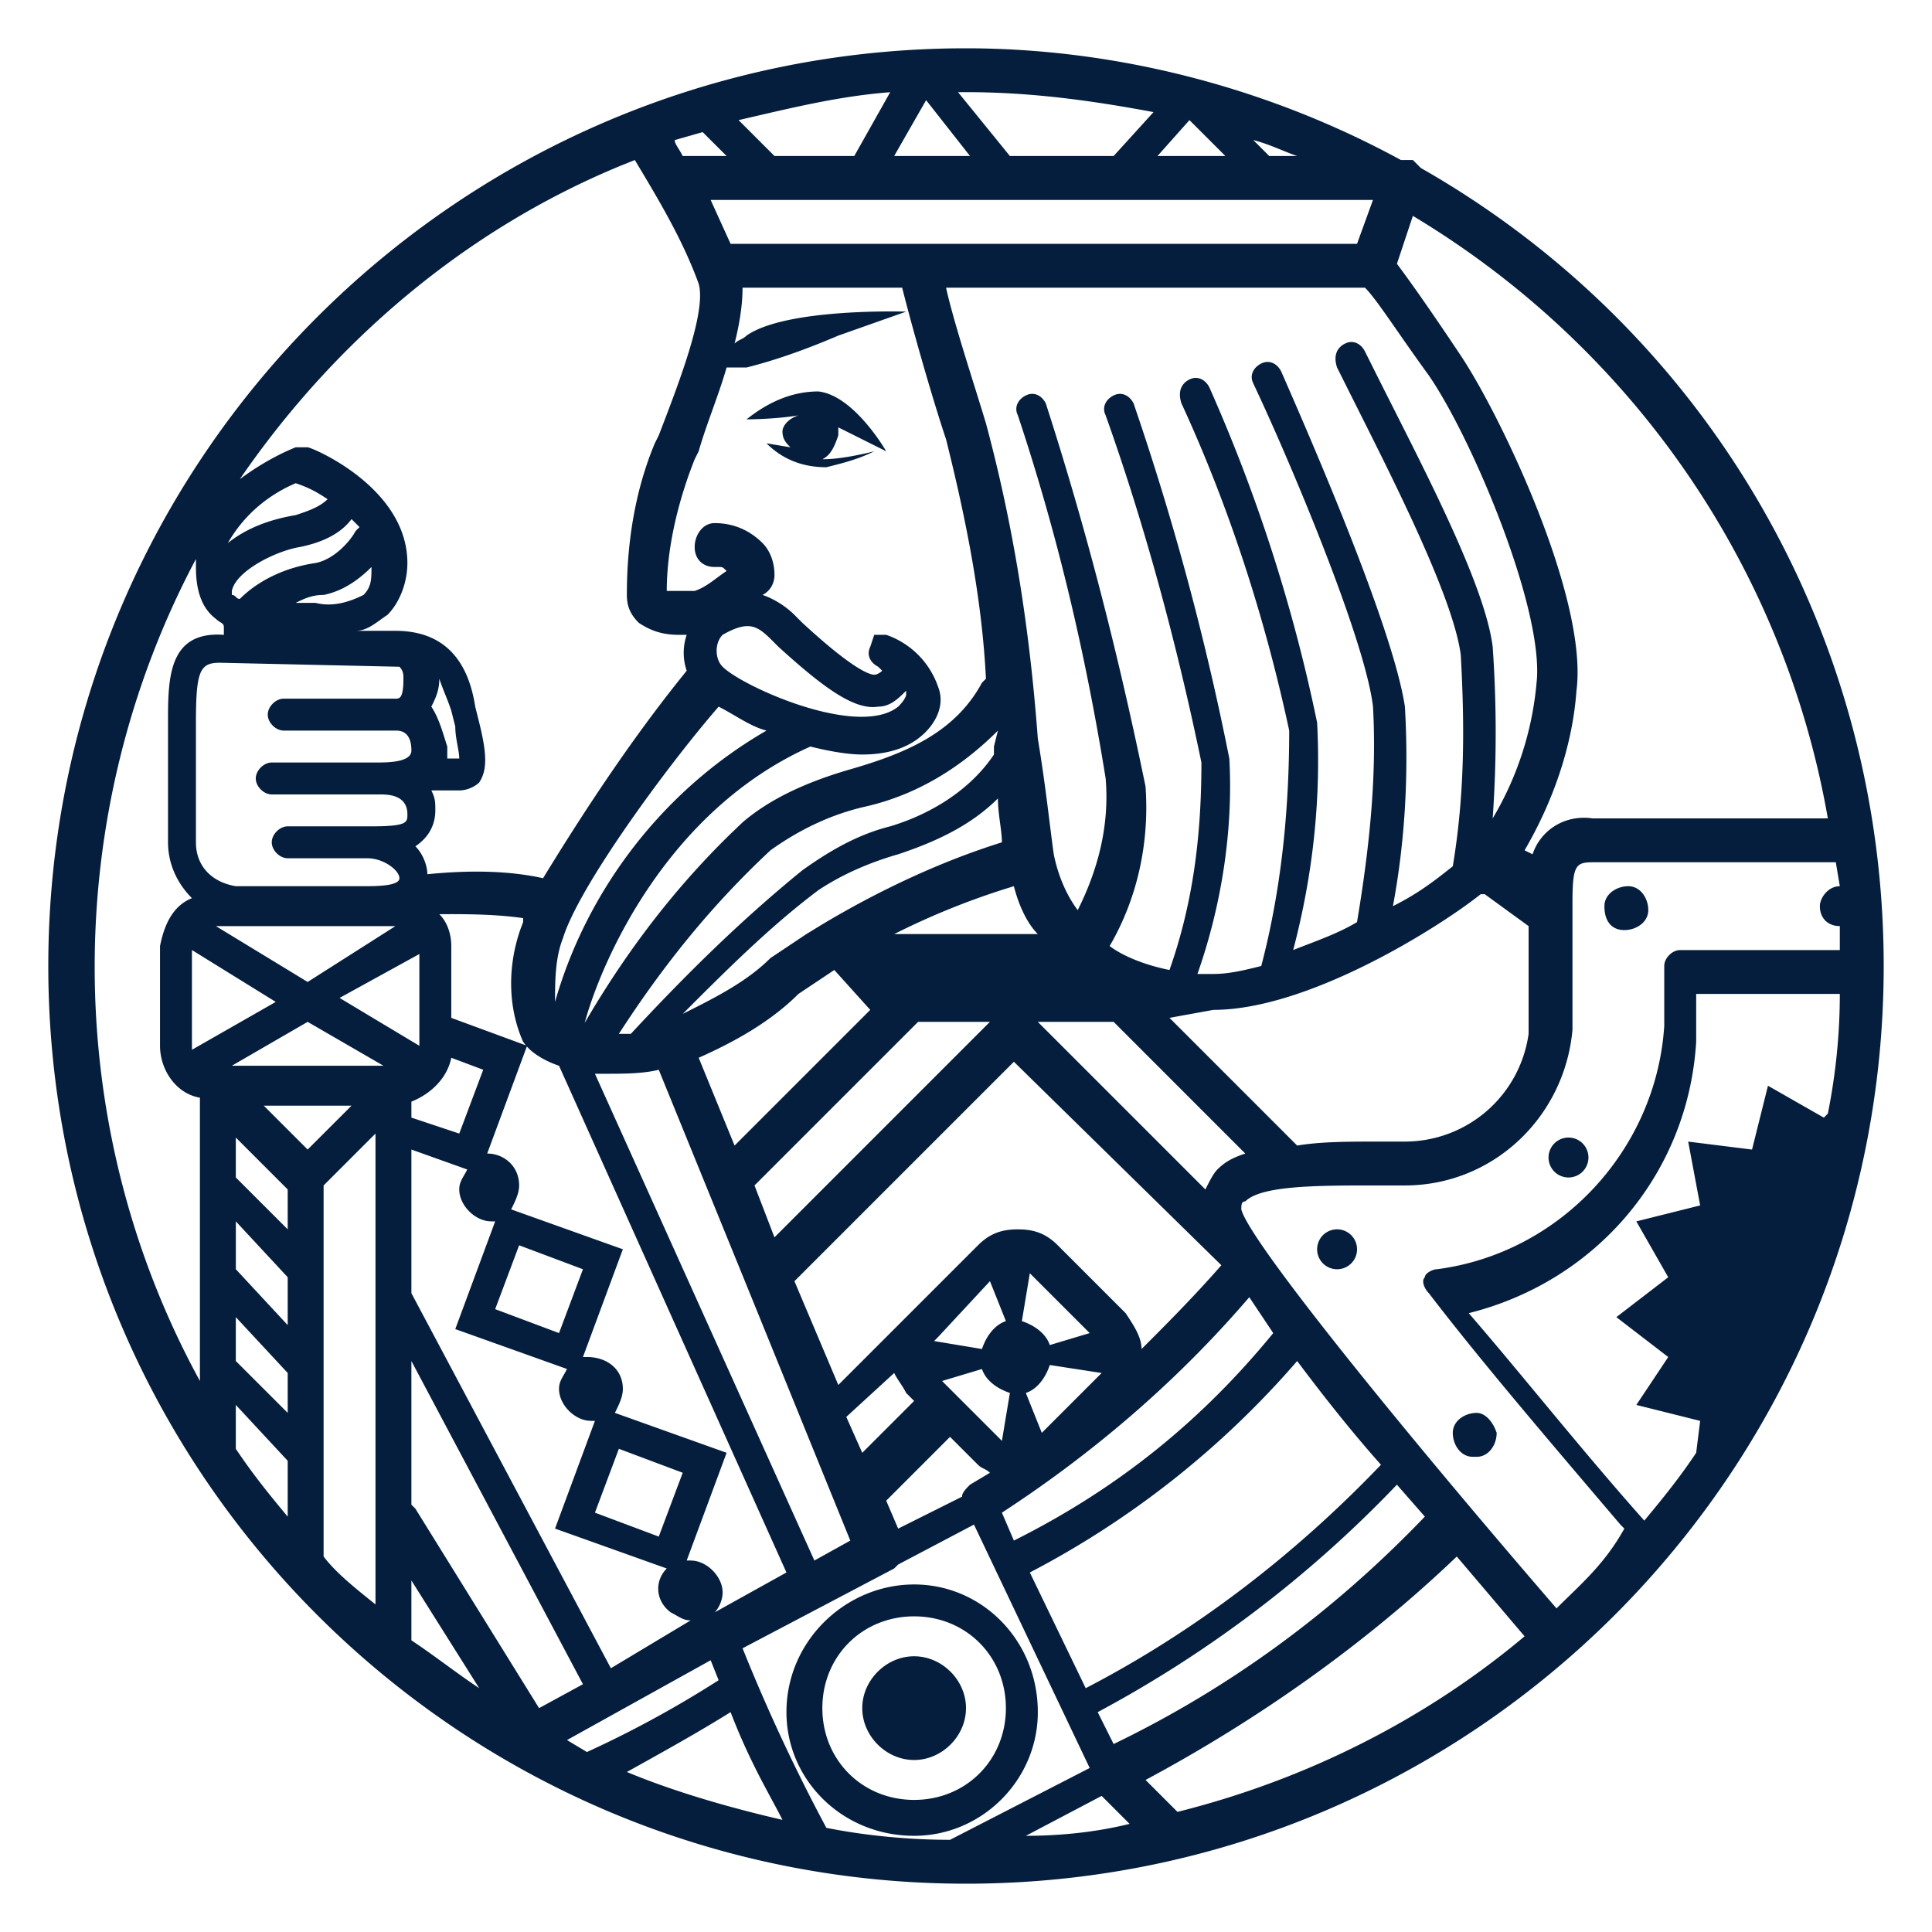 <svg xmlns="http://www.w3.org/2000/svg" width="80" height="80" viewBox="0 0 80 80">
    <path fill="#051E3D" fill-rule="evenodd" d="M40 2c6.278 0 12.557 1.652 18.009 4.626h.495l.33.33.419.242C70.9 14.026 78 26.448 78 40c0 20.983-17.017 38-38 38S2 60.983 2 40 19.017 2 40 2zm.33 61.13l-3.139 1.653-.165.165-6.278 3.304a74.978 74.978 0 0 0 3.47 7.435c1.652.33 3.469.496 5.121.496l5.783-2.974L40.33 63.13zm5.287 11.235l-3.139 1.652c1.487 0 2.974-.165 4.296-.495l-1.157-1.157zm-7.765-8.756c2.809 0 5.122 2.313 5.122 5.287 0 2.808-2.313 5.121-5.122 5.121-2.974 0-5.287-2.313-5.287-5.121 0-2.974 2.478-5.287 5.287-5.287zm-7.6 5.287c-1.322.826-2.809 1.652-4.295 2.478 1.982.826 4.295 1.487 6.443 1.983-.496-.992-1.322-2.314-2.148-4.461zm30.07-6.444c-3.8 3.635-8.261 6.774-12.887 9.252l1.322 1.322c5.286-1.322 10.243-3.8 14.373-7.27zm-22.47 2.478c-2.148 0-3.8 1.653-3.8 3.8 0 2.148 1.652 3.8 3.8 3.8 2.148 0 3.8-1.652 3.8-3.8l-.005-.2c-.099-2.049-1.714-3.6-3.795-3.6zm0 1.653c1.157 0 2.148.99 2.148 2.147l-.006.15c-.08 1.091-1.036 1.998-2.142 1.998-1.156 0-2.148-.991-2.148-2.148 0-1.156.992-2.147 2.148-2.147zm-8.426.165l-5.948 3.304.826.496a44.359 44.359 0 0 0 5.453-2.974l-.33-.826zm28.417-7.27a49.182 49.182 0 0 1-12.39 9.418l.66 1.321C50.904 69.904 55.2 66.765 59 62.8zm-40.808-5.121v5.947l.165.166 5.122 8.26 1.817-.99-7.104-13.383zm36.678 0a37.612 37.612 0 0 1-11.07 8.756l2.314 4.791c4.46-2.313 8.59-5.452 12.226-9.252-1.322-1.487-2.479-2.974-3.47-4.295zm-36.678 9.086v2.479c.991.66 1.817 1.321 2.808 1.982l-2.808-4.46zm0-17.843v5.948l8.26 15.53 3.305-1.982c-.33 0-.496-.166-.826-.33-.661-.496-.661-1.323-.165-1.818l-4.626-1.652 1.652-4.461h-.165l-.124-.008c-.617-.075-1.198-.694-1.198-1.314 0-.33.165-.496.33-.826l-4.626-1.652 1.652-4.461h-.165l-.124-.008c-.617-.075-1.198-.694-1.198-1.314 0-.33.166-.495.33-.826l-2.312-.826zm4.78-4.267l-1.641 4.432.124.006c.617.057 1.198.541 1.198 1.316 0 .33-.166.66-.33.991l4.625 1.652-1.652 4.461h.165c.826 0 1.487.496 1.487 1.322 0 .33-.165.66-.33.991l4.626 1.653-1.652 4.46h.165l.124.008c.617.075 1.198.695 1.198 1.314 0 .33-.165.661-.33.826l2.973-1.652-9.417-20.983c-.386-.128-.871-.357-1.223-.685l-.11-.112zm54.202-7.629H66.012c-.746.003-.899.064-.899 1.653v5.286c-.33 3.635-3.304 6.444-6.94 6.444h-1.44c-2.37 0-4.532.025-5.168.66-.165 0-.165.166-.165.331.33 1.322 6.774 9.252 13.052 16.522.991-.991 1.983-1.817 2.809-3.304l-.165-.166c-2.809-3.304-5.783-6.773-7.93-9.582-.166-.165-.331-.496-.166-.661 0-.165.33-.33.496-.33 5.121-.661 9.087-4.957 9.417-10.079V40c0-.33.33-.66.66-.66h6.61v-.992l-.112-.006c-.433-.046-.714-.363-.714-.82 0-.33.33-.826.826-.826l-.166-.992zM15.547 46.94L13.4 49.087v15.365c.496.661 1.322 1.322 2.148 1.983V46.939zm11.731-2.643c-.66.165-1.487.165-2.148.165h-.495l9.087 20.156 1.487-.826-4.296-10.574zm24.452 9.417c-2.973 3.47-6.443 6.444-10.243 8.922l.496 1.156c4.295-2.148 7.765-4.956 10.739-8.591l-.992-1.487zm-26.104 6.278l-.991 2.644 2.643.991.992-2.643-2.644-.992zm13.713-.495l-2.643 2.643.495 1.157 2.644-1.322c0-.165.165-.33.33-.496l.826-.495c-.165-.166-.33-.166-.495-.33l-1.157-1.157zm36.844-18.34h-5.948v1.983c-.33 5.452-4.13 9.913-9.418 11.235 2.148 2.478 4.626 5.617 7.27 8.591l.344-.415c.67-.815 1.237-1.544 1.804-2.393l.165-1.322-2.643-.661 1.321-1.983-2.148-1.652 2.148-1.652-1.321-2.313 2.643-.661-.496-2.643 2.644.33.66-2.643 2.314 1.321.165-.165c.33-1.652.496-3.304.496-4.956zM9.765 58.175v1.817c.661.992 1.322 1.818 2.148 2.809v-2.313l-2.148-2.313zm51.383.33c.33 0 .66.33.826.826 0 .496-.33.992-.826.992h-.165c-.496 0-.826-.496-.826-.992 0-.495.495-.826.99-.826zm-24.122-1.652l-1.983 1.818.661 1.487 2.148-2.148-.33-.33c-.165-.331-.33-.496-.496-.827zm3.635-.165l-1.652.496 2.478 2.478.33-1.983c-.495-.165-.99-.495-1.156-.991zm2.809-.165c-.166.495-.496.991-.992 1.156l.661 1.652 2.478-2.478zM9.765 54.539v1.818l2.148 2.147v-1.652L9.765 54.54zm32.218-10.574l-9.087 9.087 1.817 4.296 2.974-2.974.165-.165 2.644-2.644c.495-.495.991-.66 1.652-.66l.176.004c.575.028 1.025.206 1.476.656l2.809 2.809c.33.496.66.991.66 1.487.992-.991 2.148-2.148 3.305-3.47l-8.591-8.426zM8.113 23.148c-5.617 10.574-5.617 23.46.165 34.035v-11.73c-.991-.166-1.652-1.157-1.652-2.149v-4.13c.165-.826.496-1.652 1.322-1.983-.661-.66-.991-1.487-.991-2.313V29.6c.008-1.721.136-3.469 2.313-3.313v-.33l-.01-.062c-.038-.107-.18-.127-.32-.269-.662-.496-.827-1.322-.827-2.148zm32.878 29.904l-2.148 2.313-.165.165 1.983.33c.165-.495.496-.99.991-1.156l-.66-1.652zm1.652-.33l-.33 1.982c.496.166.991.496 1.157.992l1.652-.496-2.479-2.478zm-21.147-1.157l-.992 2.644 2.644.991.991-2.643-2.643-.992zm-11.73-.991v1.983l2.147 2.313v-1.983l-2.148-2.313zm45.6.33a.826.826 0 1 1 0 1.653.826.826 0 0 1 0-1.653zM40.99 42.313h-2.974l-6.774 6.774.827 2.148 8.921-8.922zM9.765 47.104v1.653l2.148 2.147v-1.652l-2.148-2.148zm36.348-4.791h-3.14l6.94 6.94c.165-.331.33-.662.496-.827.33-.33.66-.496 1.156-.66l-5.452-5.453zm18.835 4.791a.826.826 0 1 1 0 1.653.826.826 0 0 1 0-1.653zm-50.391-1.321h-3.635l1.817 1.817 1.818-1.817zm19.99-5.618l-1.486.992c-1.157 1.156-2.644 1.982-4.13 2.643l1.486 3.635 5.618-5.618zm26.931-3.139h-.165c-1.652 1.322-7.104 4.791-11.07 4.791l-1.817.33 5.287 5.288c.991-.165 2.148-.165 3.47-.165h.99a5.173 5.173 0 0 0 5.123-4.461v-4.461l-1.818-1.322zM18.687 43.8c-.165.826-.826 1.487-1.652 1.817v.661l1.982.661.992-2.643zm-5.948-1.487L9.6 44.13h6.278l-3.139-1.817zm-4.791-2.974v4.13l3.47-1.982-3.47-2.148zm9.417.165l-3.304 1.818 3.304 1.982v-3.8zm1.405-1.651h-.579c.33.33.496.825.496 1.32v2.975l3.084 1.136-.11-.145c-.622-1.4-.659-3.092-.11-4.663l.11-.293v-.166c-1.157-.165-2.313-.165-3.47-.165zm22.552-7.6c-1.487 1.486-3.305 2.643-5.452 3.138-1.487.33-2.81.992-3.966 1.818-2.478 2.313-4.46 4.791-6.278 7.6h.496c2.148-2.313 4.46-4.626 7.104-6.774 1.157-.826 2.313-1.487 3.635-1.818 1.652-.495 3.304-1.487 4.296-2.974v-.33zm-3.965-18.34h-6.61c0 .826-.164 1.652-.33 2.313.166-.165.33-.165.496-.33 1.652-1.157 6.609-.992 6.609-.992l-2.809.992c-1.156.495-2.478.991-3.8 1.321h-.826c-.33 1.157-.826 2.313-1.157 3.47l-.165.33c-.66 1.653-1.156 3.635-1.156 5.453h1.156c.496-.166.826-.496 1.322-.827-.165-.165-.165-.165-.33-.165h-.166c-.495 0-.826-.33-.826-.826 0-.495.33-.991.826-.991.826 0 1.487.33 1.983.826.33.33.496.826.496 1.322 0 .33-.166.66-.496.826.496.165.991.495 1.322.826l.33.33c2.148 1.983 2.809 2.148 2.974 2.148.165 0 .33-.165.33-.165l-.165-.165c-.33-.166-.495-.496-.33-.826l.165-.496h.496a3.466 3.466 0 0 1 2.147 2.148c.33.826-.165 1.652-.826 2.148-.66.495-1.487.66-2.313.66-.66 0-1.487-.165-2.147-.33-5.91 2.644-8.599 8.8-9.308 11.305l-.039.139.297-.502c1.614-2.683 3.484-5.117 5.719-7.303l.522-.5c1.156-.991 2.643-1.652 4.295-2.148 2.314-.66 4.461-1.487 5.618-3.634l.165-.166c-.165-3.304-.826-6.608-1.652-9.913-.661-1.982-1.487-4.956-1.817-6.278zm3.965 21.148c-1.157 1.156-2.644 1.817-4.13 2.313-1.157.33-2.314.826-3.305 1.487-1.983 1.487-3.8 3.304-5.617 5.122 1.321-.661 2.643-1.322 3.634-2.313l1.487-.992.57-.349c2.474-1.49 5.071-2.684 7.526-3.45 0-.496-.165-1.157-.165-1.818zm-11.565-3.8c-2.148 2.478-5.783 7.435-6.444 9.582-.33.827-.33 1.818-.33 2.644 1.321-4.626 4.46-8.757 8.756-11.235-.66-.165-1.322-.66-1.982-.991zm-13.383 9.087H8.939l3.8 2.313 3.635-2.313zm40.148-26.435H39.174c.33 1.487 1.156 3.965 1.652 5.617 1.157 4.296 1.817 8.592 2.148 13.053.33 1.982.496 3.634.66 4.79.166.827.496 1.653.992 2.314.826-1.652 1.322-3.47 1.157-5.452-.826-5.122-1.983-10.078-3.635-15.035l-.037-.09c-.097-.3.067-.586.367-.736l.09-.037c.3-.097.586.067.736.367 1.653 5.122 2.974 10.244 4.13 15.861.166 2.313-.33 4.626-1.486 6.609.66.496 1.652.826 2.478.991.991-2.808 1.322-5.617 1.322-8.591-.991-4.791-2.313-9.748-3.965-14.374l-.037-.09c-.097-.3.067-.586.367-.736.33-.165.66 0 .826.33a113.642 113.642 0 0 1 3.965 14.705c.166 2.974-.33 6.113-1.321 8.921h.66c.661 0 1.322-.165 1.983-.33.826-3.14 1.157-6.443 1.157-9.748-.992-4.626-2.479-9.252-4.461-13.548-.165-.495 0-.826.33-.991.33-.165.661 0 .826.33a67.99 67.99 0 0 1 4.461 13.879c.165 3.139-.165 6.278-.991 9.417.826-.33 1.817-.66 2.643-1.156l.112-.687c.432-2.745.702-5.49.55-8.235-.331-2.809-3.47-10.244-4.957-13.383l-.037-.09c-.097-.299.067-.586.367-.736.33-.165.661 0 .826.33 1.157 2.644 4.626 10.575 5.122 13.879.165 2.809 0 5.617-.496 8.26.992-.495 1.652-.99 2.479-1.651.495-2.974.495-5.783.33-8.757-.33-2.478-2.974-7.6-4.626-10.904l-.496-.992c-.165-.495 0-.826.33-.99l.09-.038c.3-.097.587.067.737.368l.495.99c1.818 3.636 4.461 8.592 4.792 11.236a50.976 50.976 0 0 1 0 7.104 13.255 13.255 0 0 0 1.817-5.617c.33-2.974-2.643-10.079-4.46-12.722-1.323-1.818-2.149-3.14-2.644-3.635zm-14.54 24.783a31.01 31.01 0 0 0-4.956 1.982h5.948c-.496-.495-.826-1.321-.991-1.982zm25.444 0c.496 0 .826.495.826.991s-.495.826-.991.826-.826-.33-.826-.991l.007-.104c.064-.437.524-.722.984-.722zM9.104 27.443c-.826 0-.991.33-.991 2.479v4.956c0 .992.66 1.652 1.652 1.818h5.392c.519-.002 1.382-.022 1.382-.33 0-.331-.66-.827-1.322-.827h-3.304c-.33 0-.66-.33-.66-.66 0-.331.33-.662.66-.662h3.47c1.487 0 1.487-.165 1.487-.495 0-.826-.827-.826-1.157-.826h-4.46c-.331 0-.662-.33-.662-.661 0-.33.33-.661.661-.661h4.394c.518-.002 1.389-.031 1.389-.496 0-.826-.496-.826-.661-.826h-4.626c-.33 0-.661-.33-.661-.66 0-.331.33-.662.66-.662h4.658c.154-.003.3-.051.3-.826 0-.165 0-.33-.166-.495zM26.287 6.626l-.547.22c-6.53 2.683-11.952 7.371-15.81 12.997.661-.495 1.487-.99 2.313-1.321h.496c.165 0 4.13 1.652 4.13 4.791 0 .826-.33 1.652-.826 2.148-.495.33-.826.66-1.321.66h1.652c1.817 0 2.974.992 3.304 3.14l.165.66c.33 1.322.33 1.983 0 2.479-.165.165-.495.33-.826.33h-1.156c.165.33.165.496.165.827 0 .66-.33 1.156-.826 1.486.33.33.496.827.496 1.157 1.652-.165 3.304-.165 4.791.165 1.817-2.974 3.8-5.948 5.948-8.591a2.292 2.292 0 0 1 0-1.487h-.33c-.662 0-1.157-.165-1.653-.496-.33-.33-.495-.66-.495-1.156 0-2.148.33-4.296 1.156-6.278l.165-.33c.826-2.149 1.983-5.123 1.652-6.28-.66-1.817-1.652-3.469-2.643-5.12zM58.504 8.94l-.66 1.983c.495.66 1.321 1.817 2.643 3.8C62.139 17.2 65.774 24.8 65.278 28.6c-.165 2.313-.991 4.626-2.148 6.609l.33.165c.331-.991 1.323-1.652 2.48-1.487h9.747C73.87 23.478 67.591 14.391 58.504 8.939zM18.191 28.104c0 .496-.165.826-.33 1.157.33.496.496 1.156.66 1.652v.496h.496c0-.33-.165-.826-.165-1.322l-.165-.66c-.165-.497-.33-.827-.496-1.323zm13.786-1.579c-.602-.598-.954-.867-2.055-.238-.33.33-.33.991 0 1.322.826.826 5.617 2.974 7.27 1.652.33-.33.33-.496.33-.496V28.6c-.33.33-.661.66-1.157.66-.991.166-2.313-.825-4.13-2.477zm-16.594-3.047l-.154.149c-.476.443-1.086.86-1.829 1.008-.496 0-.826.165-1.157.33h.827c.66.165 1.321 0 1.982-.33.33-.33.33-.661.33-1.157zm-.826-1.982c-.496.66-1.322.991-2.148 1.156-.992.165-2.644.991-2.809 1.818v.165c.165 0 .165.165.33.165.827-.826 1.983-1.322 3.14-1.487.826-.165 1.487-.991 1.652-1.322l.165-.165-.082-.082zm-2.314-1.487c-1.156.495-2.147 1.321-2.808 2.478.826-.66 1.817-.991 2.808-1.157.496-.165.992-.33 1.322-.66-.495-.33-.826-.496-1.322-.661zm21.644-3.8c1.487.165 2.809 2.478 2.809 2.478l-.661-.33-1.322-.661v.33c-.165.496-.33.826-.66.991.66 0 1.486-.165 2.147-.33-.66.33-1.322.496-1.983.66-.99 0-1.817-.33-2.478-.99l.991.165c-.165-.165-.33-.33-.33-.661 0-.165.165-.496.66-.661-.99.165-2.147.165-2.147.165.826-.66 1.817-1.156 2.974-1.156zm22.965-7.93H29.426l.826 1.817h25.94l.66-1.818zM40 3.816h-.33l2.147 2.644h4.296l1.652-1.818c-2.643-.495-5.122-.826-7.765-.826zM29.096 5.47l-1.157.33c0 .165.165.33.33.66h1.818l-.991-.99zm9.252-1.322L37.026 6.46h3.14l-1.818-2.313zm-1.487-.33c-2.148.165-4.13.66-6.278 1.156L32.07 6.46h3.304zm12.391 1.156L47.93 6.46h2.81l-1.488-1.487zm2.644.826l.66.66h1.157c-.496-.164-1.156-.495-1.817-.66z"/>
</svg>

